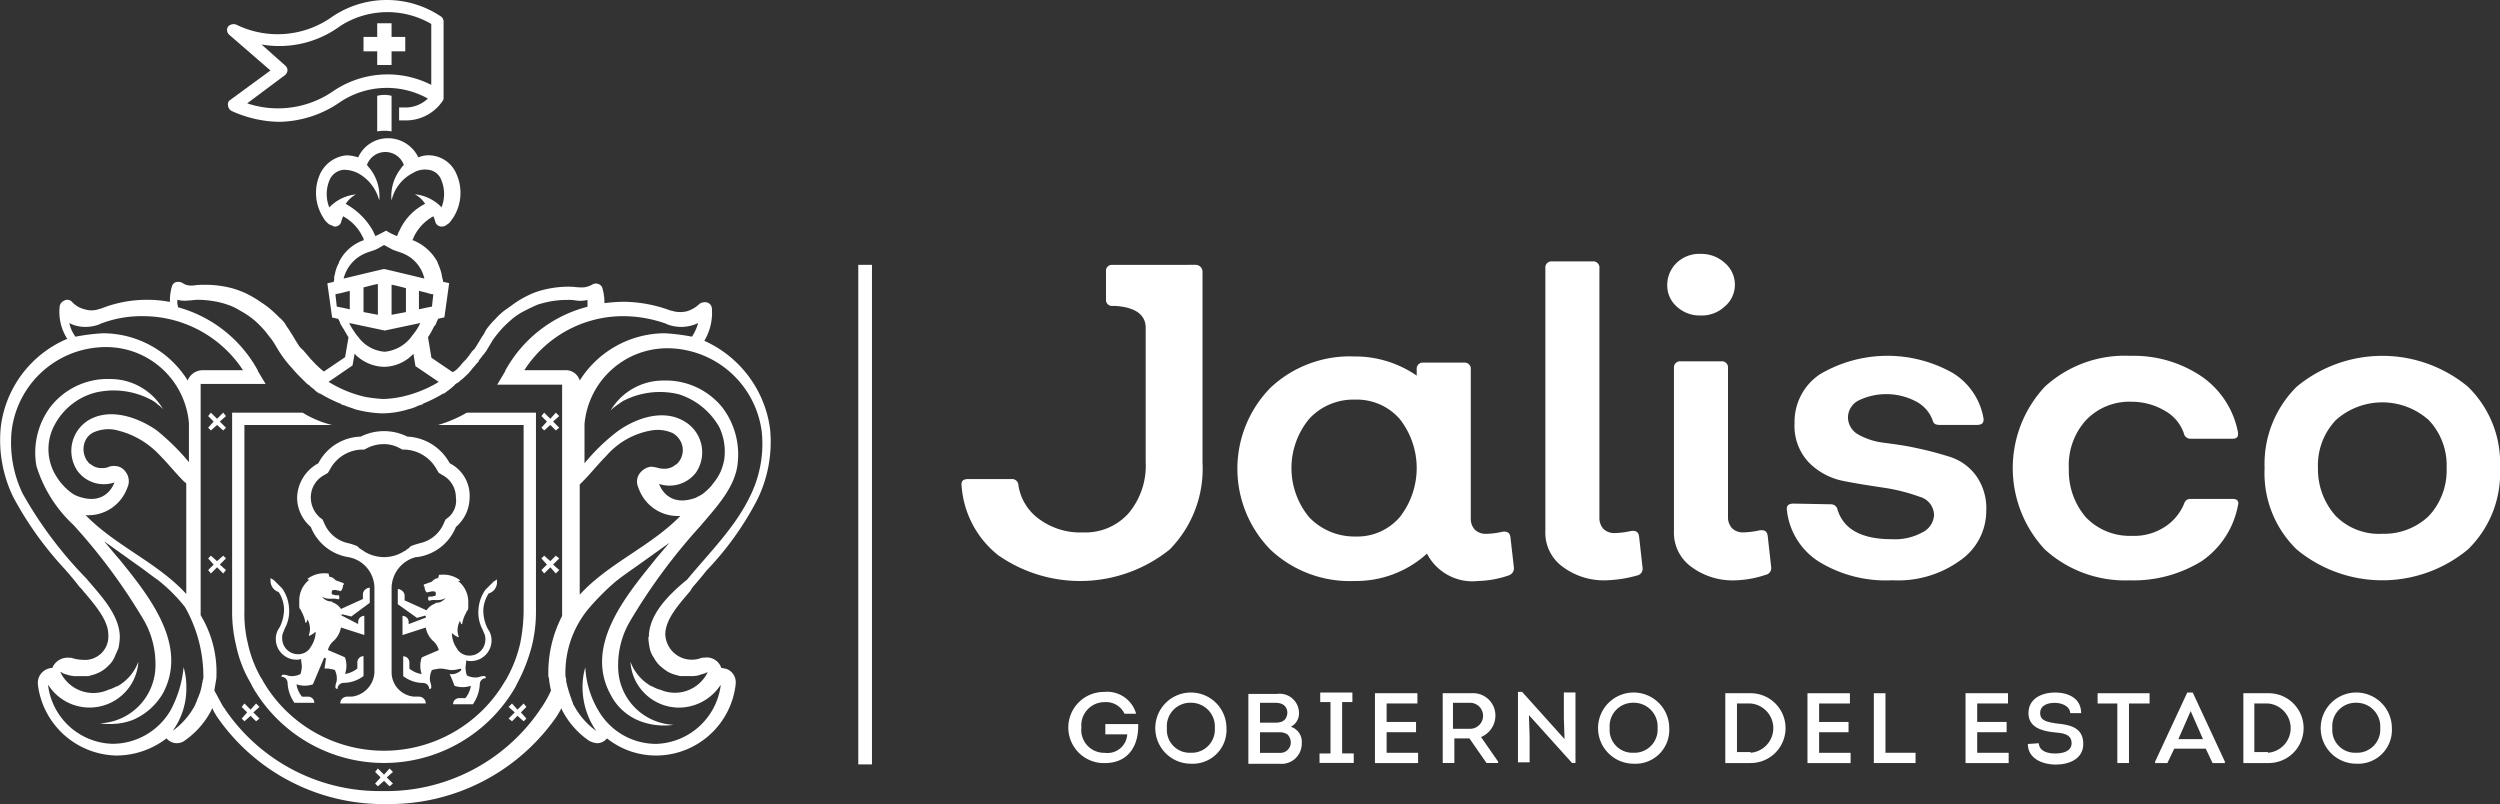 <svg xmlns="http://www.w3.org/2000/svg" xmlns:xlink="http://www.w3.org/1999/xlink" id="logo_jal" width="157.827" height="50.763" viewBox="0 0 157.827 50.763">
  <rect x="0" y="0" width="157.827" height="50.763" fill="#333333" stroke="none"/>
  <defs fill="#fffbfb">
    <clipPath id="clip-path" fill="#fffbfb">
      <rect id="Rectangle_14" data-name="Rectangle 14" width="157.827" height="50.763" fill="none"/>
    </clipPath>
  </defs>
  <g id="Group_8" data-name="Group 8" clip-path="url(#clip-path)">
    <path id="Path_23" data-name="Path 23" d="M198.274,65.406a.474.474,0,0,1-.346.518,6.337,6.337,0,0,1-1.9.346,3.234,3.234,0,0,1-3.24-1.728,6.653,6.653,0,0,1-4.579,1.728,7.3,7.3,0,0,1-5.313-1.987,7.3,7.3,0,0,1,0-10.2,7.3,7.3,0,0,1,5.313-1.987,6.831,6.831,0,0,1,3.931,1.21v-.389a.388.388,0,0,1,.432-.432h2.549a.387.387,0,0,1,.432.432V62.3a1.017,1.017,0,0,0,.259.734.982.982,0,0,0,.692.26,4.842,4.842,0,0,0,1.036-.13c.3-.043.476.043.518.346Zm-10.023-1.944a3.541,3.541,0,0,0,2.808-1.21,5.019,5.019,0,0,0,0-6.221,3.6,3.6,0,0,0-2.808-1.21,3.786,3.786,0,0,0-2.895,1.21,4.869,4.869,0,0,0,0,6.221,3.945,3.945,0,0,0,2.895,1.21" transform="translate(-102.702 -29.592)" fill="#ffffff"/>
    <path id="Path_24" data-name="Path 24" d="M229.708,58.332a4.36,4.36,0,0,1-2.808-.864,2.651,2.651,0,0,1-1.08-2.247V38.632a.388.388,0,0,1,.432-.432H228.8a.388.388,0,0,1,.432.432V54.358a1.018,1.018,0,0,0,.259.734.983.983,0,0,0,.692.259,5.182,5.182,0,0,0,1.036-.13c.3-.043.476.043.518.346l.216,1.944a.437.437,0,0,1-.346.518,7.873,7.873,0,0,1-1.9.3" transform="translate(-128.26 -21.697)" fill="#ffffff"/>
    <path id="Path_25" data-name="Path 25" d="M245.736,40.988a2.122,2.122,0,0,1-1.512-.562,1.778,1.778,0,0,1-.6-1.382,1.937,1.937,0,0,1,.6-1.382,2.054,2.054,0,0,1,1.512-.562,2.194,2.194,0,0,1,1.512.562,1.8,1.8,0,0,1,0,2.765,2.121,2.121,0,0,1-1.512.562m2.2,16.719a4.358,4.358,0,0,1-2.808-.864,2.65,2.65,0,0,1-1.08-2.247V44.315a.388.388,0,0,1,.432-.432h2.548a.387.387,0,0,1,.432.432V53.69a1.016,1.016,0,0,0,.26.734.979.979,0,0,0,.691.26,5.222,5.222,0,0,0,1.037-.13c.3-.043.475.043.518.346l.216,1.944a.437.437,0,0,1-.346.518,6.575,6.575,0,0,1-1.9.346" transform="translate(-138.37 -21.072)" fill="#ffffff"/>
    <path id="Path_26" data-name="Path 26" d="M267.719,66.17A8.089,8.089,0,0,1,263.139,65a4.409,4.409,0,0,1-2.03-3.24c-.043-.3.086-.432.432-.432l2.333.043a.421.421,0,0,1,.432.346c.389,1.253,1.555,1.858,3.413,1.858a3.607,3.607,0,0,0,1.944-.432,1.3,1.3,0,0,0,.734-1.08,1.218,1.218,0,0,0-.907-1.166,11.623,11.623,0,0,0-2.2-.562c-.864-.13-1.728-.26-2.592-.432a4.215,4.215,0,0,1-2.2-1.166,3.366,3.366,0,0,1-.907-2.506,3.607,3.607,0,0,1,1.6-3.067,8.381,8.381,0,0,1,8.381-.086,4.179,4.179,0,0,1,1.944,2.851c.044.3-.086.432-.432.432h-2.332c-.26,0-.389-.086-.432-.259a2.174,2.174,0,0,0-1.037-1.21,4.03,4.03,0,0,0-3.629-.086,1.219,1.219,0,0,0-.691,1.037,1.253,1.253,0,0,0,.648,1.123,4.344,4.344,0,0,0,1.6.518c.648.087,1.339.173,2.117.346a21.305,21.305,0,0,1,2.117.562,3.284,3.284,0,0,1,1.6,1.166,3.515,3.515,0,0,1,.648,2.2,3.8,3.8,0,0,1-1.642,3.154,6.677,6.677,0,0,1-4.32,1.253" transform="translate(-148.299 -29.535)" fill="#ffffff"/>
    <path id="Path_27" data-name="Path 27" d="M301.551,66.17a7.53,7.53,0,0,1-5.4-1.944,7.525,7.525,0,0,1,0-10.282,7.46,7.46,0,0,1,5.4-1.944,7.654,7.654,0,0,1,4.493,1.3,5.55,5.55,0,0,1,2.29,3.5c.044.3-.043.432-.346.432h-2.635a.42.42,0,0,1-.432-.346,2.6,2.6,0,0,0-1.21-1.426,4.129,4.129,0,0,0-2.074-.562,3.776,3.776,0,0,0-2.895,1.166,4.227,4.227,0,0,0-1.08,3.067,4.494,4.494,0,0,0,1.08,3.067,3.841,3.841,0,0,0,2.895,1.166,3.546,3.546,0,0,0,2.074-.562,3.168,3.168,0,0,0,1.21-1.426c.086-.259.216-.345.432-.345h2.635c.3,0,.432.129.346.432a5.491,5.491,0,0,1-2.29,3.5,8.189,8.189,0,0,1-4.493,1.21" transform="translate(-167.054 -29.535)" fill="#ffffff"/>
    <path id="Path_28" data-name="Path 28" d="M343.752,64.226a8.473,8.473,0,0,1-10.8,0,6.707,6.707,0,0,1-2.031-5.141,6.864,6.864,0,0,1,2.031-5.141,8.472,8.472,0,0,1,10.8,0,6.709,6.709,0,0,1,2.03,5.141,6.708,6.708,0,0,1-2.03,5.141m-8.339-2.117a3.843,3.843,0,0,0,2.938,1.124,4.078,4.078,0,0,0,2.938-1.124,4.215,4.215,0,0,0,1.123-3.024,4.145,4.145,0,0,0-1.123-3.024,4.4,4.4,0,0,0-5.876,0,4.147,4.147,0,0,0-1.123,3.024,4.411,4.411,0,0,0,1.123,3.024" transform="translate(-187.955 -29.535)" fill="#ffffff"/>
    <path id="Path_29" data-name="Path 29" d="M155.285,38.7a.433.433,0,0,1,.432.432V51.185a7.262,7.262,0,0,1-2.074,5.487,9.03,9.03,0,0,1-10.844.346,6.146,6.146,0,0,1-2.29-4.363c-.043-.3.086-.432.432-.432h2.722a.4.4,0,0,1,.432.389,3.223,3.223,0,0,0,1.339,2.16,4.381,4.381,0,0,0,2.765.821,3.649,3.649,0,0,0,2.851-1.21,4.665,4.665,0,0,0,1.08-3.24V42.675c0-1.123-1.21-1.339-1.944-1.382h-.216a.372.372,0,0,1-.346-.346v-1.9a.372.372,0,0,1,.346-.346Z" transform="translate(-79.802 -21.981)" fill="#ffffff"/>
    <path id="Path_30" data-name="Path 30" d="M158.467,101.1a1.9,1.9,0,0,1,1.987,1.382h-.734a1.284,1.284,0,0,0-1.253-.734,1.466,1.466,0,0,0-1.469,1.6,1.443,1.443,0,0,0,1.469,1.6,1.25,1.25,0,0,0,1.426-1.166H158.51v-.648h2.074c.043,1.339-.6,2.463-2.117,2.463a2.247,2.247,0,1,1,0-4.493" transform="translate(-88.729 -57.422)" fill="#ffffff"/>
    <path id="Path_31" data-name="Path 31" d="M171.067,105.692a2.247,2.247,0,1,1,2.247-2.247,2.132,2.132,0,0,1-2.247,2.247m0-.691a1.463,1.463,0,0,0,1.512-1.556,1.5,1.5,0,0,0-1.512-1.6,1.475,1.475,0,0,0-1.512,1.6A1.439,1.439,0,0,0,171.067,105" transform="translate(-95.886 -57.479)" fill="#ffffff"/>
    <path id="Path_32" data-name="Path 32" d="M185.1,103.473a.992.992,0,0,1,.691,1.037,1.272,1.272,0,0,1-1.383,1.3H182.42V101.4h1.814a1.218,1.218,0,0,1,1.382,1.253.933.933,0,0,1-.518.82m-1.944-1.512v1.253h.994c.432,0,.691-.173.734-.605,0-.432-.3-.648-.734-.648Zm0,1.858v1.3h1.21a.659.659,0,0,0,.734-.648.715.715,0,0,0-.216-.518.9.9,0,0,0-.562-.13Z" transform="translate(-103.61 -57.592)" fill="#ffffff"/>
    <path id="Path_33" data-name="Path 33" d="M194.98,105.045v.6h-2.16v-.6h.692V101.8h-.648v-.6h2.031v.6h-.648v3.24Z" transform="translate(-109.517 -57.479)" fill="#ffffff"/>
    <path id="Path_34" data-name="Path 34" d="M203.6,101.948h-1.944v1.166h1.858v.648h-1.858v1.3h1.987v.648H200.92V101.3H203.6Z" transform="translate(-114.118 -57.536)" fill="#ffffff"/>
    <path id="Path_35" data-name="Path 35" d="M214.32,105.62v.086h-.735l-1.08-1.556h-.95v1.556h-.734V101.3h1.814a1.408,1.408,0,0,1,1.512,1.426,1.468,1.468,0,0,1-.907,1.339Zm-1.772-2.074a.821.821,0,0,0,0-1.642h-1.08v1.642Z" transform="translate(-119.741 -57.536)" fill="#ffffff"/>
    <path id="Path_36" data-name="Path 36" d="M222.511,102.569l.043,1.382v1.6h-.735V101.1h.26l2.679,2.981-.043-1.34v-1.6h.734v4.45h-.216Z" transform="translate(-125.988 -57.423)" fill="#ffffff"/>
    <path id="Path_37" data-name="Path 37" d="M235.767,105.692a2.247,2.247,0,1,1,2.247-2.247,2.132,2.132,0,0,1-2.247,2.247m0-.691a1.463,1.463,0,0,0,1.512-1.556,1.5,1.5,0,0,0-1.512-1.6,1.475,1.475,0,0,0-1.512,1.6A1.439,1.439,0,0,0,235.767,105" transform="translate(-132.634 -57.479)" fill="#ffffff"/>
    <path id="Path_38" data-name="Path 38" d="M253.719,101.3a2.2,2.2,0,0,1,0,4.407h-1.6V101.3Zm0,3.759a1.561,1.561,0,0,0,0-3.111h-.864v3.067h.864Z" transform="translate(-143.199 -57.536)" fill="#ffffff"/>
    <path id="Path_39" data-name="Path 39" d="M266.8,101.948h-1.944v1.166h1.858v.648h-1.858v1.3h1.988v.648h-2.722V101.3H266.8Z" transform="translate(-150.014 -57.536)" fill="#ffffff"/>
    <path id="Path_40" data-name="Path 40" d="M274.554,105.059h1.9v.648H273.82V101.3h.734Z" transform="translate(-155.523 -57.536)" fill="#ffffff"/>
    <path id="Path_41" data-name="Path 41" d="M289.9,101.948h-1.944v1.166h1.858v.648h-1.858v1.3h1.987v.648H287.22V101.3H289.9Z" transform="translate(-163.134 -57.536)" fill="#ffffff"/>
    <path id="Path_42" data-name="Path 42" d="M297.011,104.4c.043.518.562.648,1.036.648s1.037-.13,1.037-.648c0-.6-.605-.648-1.123-.691-.821-.086-1.6-.346-1.6-1.21,0-.907.82-1.3,1.685-1.3s1.642.389,1.642,1.3H299c-.043-.475-.562-.648-.994-.648-.389,0-.907.13-.907.648s.518.562.994.648c.907.086,1.728.259,1.728,1.3,0,.95-.908,1.3-1.728,1.3-.864,0-1.772-.389-1.772-1.3Z" transform="translate(-168.302 -57.479)" fill="#ffffff"/>
    <path id="Path_43" data-name="Path 43" d="M306.52,101.948V101.3H309.8v.648h-1.3v3.759h-.735v-3.759Z" transform="translate(-174.096 -57.536)" fill="#ffffff"/>
    <path id="Path_44" data-name="Path 44" d="M316.13,104.742l-.432.908h-.777v-.086l2.031-4.364h.346l2.03,4.364v.086h-.778l-.432-.908Zm.259-.6h1.556l-.778-1.772Z" transform="translate(-178.868 -57.479)" fill="#ffffff"/>
    <path id="Path_45" data-name="Path 45" d="M329.418,101.3a2.2,2.2,0,0,1,0,4.407h-1.6V101.3Zm-.043,3.759a1.561,1.561,0,0,0,0-3.111h-.864v3.067h.864Z" transform="translate(-186.193 -57.536)" fill="#ffffff"/>
    <path id="Path_46" data-name="Path 46" d="M341.367,105.692a2.247,2.247,0,1,1,2.247-2.247,2.131,2.131,0,0,1-2.247,2.247m0-.691a1.463,1.463,0,0,0,1.512-1.556,1.5,1.5,0,0,0-1.512-1.6,1.476,1.476,0,0,0-1.512,1.6A1.44,1.44,0,0,0,341.367,105" transform="translate(-192.613 -57.479)" fill="#ffffff"/>
    <rect id="Rectangle_13" data-name="Rectangle 13" width="0.864" height="31.538" transform="translate(54.184 16.719)" fill="#ffffff"/>
    <path id="Path_47" data-name="Path 47" d="M55.12,13.924v2.247a2.616,2.616,0,0,1,.907,0V13.924a1.823,1.823,0,0,0-.907,0" transform="translate(-31.307 -7.876)" fill="#ffffff"/>
    <path id="Path_48" data-name="Path 48" d="M33.245,6.653A.441.441,0,0,0,33.461,7a7.491,7.491,0,0,0,2.981.691,6.925,6.925,0,0,0,3.888-1.253,5.311,5.311,0,0,1,5.53-.216,2.027,2.027,0,0,1-1.469.562h-.346V7.6h.346a2.786,2.786,0,0,0,2.419-1.253.324.324,0,0,0,.043-.216V1.382a.393.393,0,0,0-.173-.346,6.136,6.136,0,0,0-6.826,0,5.944,5.944,0,0,1-6.092.518.474.474,0,0,0-.518.13.4.4,0,0,0,.086.518L35.924,4.45l-2.592,1.9a.323.323,0,0,0-.086.3m3.586-1.9A.437.437,0,0,0,37,4.45a.392.392,0,0,0-.13-.3L35.362,2.808a6.482,6.482,0,0,0,4.968-1.166,5.5,5.5,0,0,1,5.746-.13V5.357a6.1,6.1,0,0,0-6.178.389,6.133,6.133,0,0,1-5.443.778Z" transform="translate(-18.85)" fill="#ffffff"/>
    <path id="Path_49" data-name="Path 49" d="M53.984,6.035h.907V5.171h.864V4.264h-.864V3.4h-.907v.864H53.12v.907h.864Z" transform="translate(-30.171 -1.931)" fill="#ffffff"/>
    <path id="Path_50" data-name="Path 50" d="M43.729,48.541c.3-.346.6-.691.864-1.037a19.2,19.2,0,0,0,3.24-4.536,8.279,8.279,0,0,0,.778-4.45,7.124,7.124,0,0,0-4.147-5.53,3.436,3.436,0,0,0,.475-2.074.419.419,0,0,0-.3-.346.6.6,0,0,0-.475.086,1.958,1.958,0,0,1-.821.475,1.78,1.78,0,0,1-.95-.043h-.043a8.691,8.691,0,0,0-2.981-.562,11.385,11.385,0,0,0-1.21.086v-.043a3.289,3.289,0,0,0-.13-.907.389.389,0,0,0-.259-.259.42.42,0,0,0-.389.043,1.408,1.408,0,0,1-.562.173h-.13c-.259,0-.475-.043-.648-.043a6.38,6.38,0,0,0-.907.043,6.707,6.707,0,0,0-.907.173,4.606,4.606,0,0,0-.821.3,6.99,6.99,0,0,0-.778.432c-.259.173-.475.346-.734.518a4.3,4.3,0,0,0-.648.6,3.894,3.894,0,0,0-.389.432,1.784,1.784,0,0,0-.3.475c-.216.3-.389.648-.6.95l-.086.086-.043.043-.043.043c-.043.086-.13.173-.173.259-.086.086-.13.173-.216.259a2.8,2.8,0,0,0-.346.389l-.13.13a1.146,1.146,0,0,1-.259.216c-.043,0-.043.043-.086.043l-1.339-.907-.216-1.3a3.8,3.8,0,0,0,.259-.432l.043-.086a.944.944,0,0,1,.13-.216l.043-.043c.043-.086.043-.13.086-.216,0-.043.043-.043.043-.086s.043-.043.043-.086l.389-.086.3-2.16-.389-.086a.389.389,0,0,0-.043-.216c0-.086-.043-.173-.043-.259a3.676,3.676,0,0,0-.259-.734V28.02a3.049,3.049,0,0,0-1.555-1.382h-.043a.042.042,0,0,1,.043-.043c0-.043.043-.086.043-.13a2.892,2.892,0,0,1,1.253-1.339,3.362,3.362,0,0,1,.13.389.411.411,0,0,0,.432.259.467.467,0,0,0,.3-.13c.173-.086.259-.259.389-.432a2.907,2.907,0,0,0,.216-2.722,1.915,1.915,0,0,0-1.685-1.21,1.56,1.56,0,0,0-.734.13,2.125,2.125,0,0,0-1.9-1.21,2.053,2.053,0,0,0-1.9,1.21,2.4,2.4,0,0,0-.734-.13,2.044,2.044,0,0,0-1.685,1.21,2.9,2.9,0,0,0,.216,2.722,1.225,1.225,0,0,0,.389.432c.086.043.216.086.3.13a.411.411,0,0,0,.432-.259,3.361,3.361,0,0,1,.13-.389,2.892,2.892,0,0,1,1.253,1.339.159.159,0,0,1,.043.13.042.042,0,0,0,.043.043h-.043a2.732,2.732,0,0,0-1.555,1.382v.043a2.127,2.127,0,0,0-.259.734.548.548,0,0,0-.043.259.389.389,0,0,1-.043.216l-.389.086.3,2.16.389.086c0,.043.043.043.043.086s.043.043.043.086c.043.086.043.13.086.216l.043.043a.944.944,0,0,0,.13.216l.043.086c.086.13.173.3.259.432l-.216,1.253-1.339.907a5.564,5.564,0,0,1-.734-.691l-.13-.13c-.13-.173-.3-.346-.432-.518L19.1,33.55l-.043-.043-.043-.043-.086-.086c-.216-.3-.389-.648-.6-.95-.086-.173-.216-.3-.3-.475a1.857,1.857,0,0,0-.389-.432,8.3,8.3,0,0,0-.648-.6c-.216-.173-.475-.346-.734-.518a6.99,6.99,0,0,0-.778-.432,6.3,6.3,0,0,0-.821-.3,6.707,6.707,0,0,0-.907-.173,6.379,6.379,0,0,0-.907-.043,3.73,3.73,0,0,0-.648.043h-.13a.868.868,0,0,1-.562-.173.61.61,0,0,0-.389-.043.389.389,0,0,0-.259.259,3.289,3.289,0,0,0-.13.907v.086A7.487,7.487,0,0,0,9.34,30.4a7.779,7.779,0,0,0-2.981.562H6.316a1.439,1.439,0,0,1-.95.043,1.591,1.591,0,0,1-.821-.475.394.394,0,0,0-.475-.086.484.484,0,0,0-.3.346,3.158,3.158,0,0,0,.475,2.074,6.952,6.952,0,0,0-4.191,5.53,8.212,8.212,0,0,0,.778,4.45,21.573,21.573,0,0,0,3.24,4.536c.3.346.6.691.864,1.037.086.13.216.216.3.346.734.864,1.6,1.858,1.6,2.765a1.476,1.476,0,0,1-1.6,1.6,2.549,2.549,0,0,1-.6-.086.548.548,0,0,0-.259-.043,1.047,1.047,0,0,0-1.08.648.548.548,0,0,0-.259.043.935.935,0,0,0-.648.95v.043A5.1,5.1,0,0,0,7.31,59.169H7.4a5.212,5.212,0,0,0,3.111-1.08l.043.043a.853.853,0,0,0,.6.259.83.83,0,0,0,.518-.173,5.219,5.219,0,0,0,1.642-1.858c.043-.043.043-.13.086-.173.043.043.043.086.086.173s.13.216.173.3a12.745,12.745,0,0,0,10.757,5.573,12.851,12.851,0,0,0,10.757-5.573c.043-.086.13-.216.173-.3.043-.043.043-.086.086-.173.043.043.043.13.086.173a5.219,5.219,0,0,0,1.642,1.858,1.228,1.228,0,0,0,.518.173.784.784,0,0,0,.6-.259l.043-.043a4.945,4.945,0,0,0,3.111,1.08h.086a5.066,5.066,0,0,0,4.925-4.493v-.043a.889.889,0,0,0-.648-.95c-.086,0-.173-.043-.259-.043a.966.966,0,0,0-1.08-.648.548.548,0,0,0-.259.043A1.67,1.67,0,0,1,42,51.522c0-.95.864-1.9,1.6-2.765-.043.043.043-.086.13-.216M39.366,31.433a8.137,8.137,0,0,1,2.679.475l.086.043a2.447,2.447,0,0,0,1.469.086,2.106,2.106,0,0,0,.475-.173,3.118,3.118,0,0,1-.389.864,12.592,12.592,0,0,0-1.728-.216A6.374,6.374,0,0,0,36.6,35.494a.915.915,0,0,0-.95-.648H33.1a7.416,7.416,0,0,1,6.264-3.413m.907,10.757c.043.086.043.13.086.216a2.617,2.617,0,0,0,2.506,1.642h.086c-1.9,1.944-4.536,2.981-6.351,4.968V42.06l.173-.173c.518-.518.994-1.123,1.512-1.642a4.857,4.857,0,0,1,2.851-1.6,2.315,2.315,0,0,1,1.339.173,1.294,1.294,0,0,1,.518.562,1.2,1.2,0,0,1-.259,1.382c-.043.043-.086.043-.13.086a1.032,1.032,0,0,1-.6.216,1.47,1.47,0,0,1-.432-.043,2.229,2.229,0,0,0-.475-.086,1.055,1.055,0,0,0-.648.346.875.875,0,0,0-.173.907M27.356,30.05l-.086.778-.432.086L26.448,31V29.834l.518.13a1.261,1.261,0,0,0,.389.086m-3.067,2.29h0l2.247-.475a3.223,3.223,0,0,1-.3.518c-.086.13-.173.216-.259.346a2.406,2.406,0,0,1-1.685.95,2.263,2.263,0,0,1-1.685-.95,2.4,2.4,0,0,1-.259-.346,3.223,3.223,0,0,1-.3-.518Zm-1.339-1.166V29.618c.346-.086.648-.173.907-.216v1.944Zm1.771.173v-1.9c.259.043.562.13.907.216v1.512Zm-2.895-7a1.732,1.732,0,0,1,.648-.6,2.685,2.685,0,0,0-1.685.821,2.271,2.271,0,0,1,0-1.685,1.066,1.066,0,0,1,.907-.691,1.966,1.966,0,0,1,.907.216,2.711,2.711,0,0,1,1.339,1.728,2.829,2.829,0,0,0-.562-1.987c-.086-.086-.13-.173-.216-.259a1.239,1.239,0,0,1,2.333,0,1.146,1.146,0,0,0-.216.259,2.8,2.8,0,0,0-.562,1.987A2.58,2.58,0,0,1,26.06,22.4a1.417,1.417,0,0,1,.907-.216,1,1,0,0,1,.907.691,2.271,2.271,0,0,1,0,1.685,2.685,2.685,0,0,0-1.685-.821,1.732,1.732,0,0,1,.648.6A3.538,3.538,0,0,0,25.2,26.076c-.043.043-.043.086-.086.173,0,.043-.043.086-.043.13a3.445,3.445,0,0,1-.691-.346c-.259.13-.475.259-.691.346,0-.043-.043-.086-.043-.13-.043-.043-.043-.086-.086-.173a4.427,4.427,0,0,0-1.728-1.728m1.253,3.111c.173-.086.389-.13.6-.216s.389-.216.562-.3c.173.086.389.216.562.3.216.086.389.13.6.216a2.25,2.25,0,0,1,1.382,1.6c-2.333-.562-2.506-.6-2.549-.6s-.216.043-2.549.6a2.346,2.346,0,0,1,1.382-1.6m-1.814,3.37h0l-.086-.778c.13-.043.259-.043.389-.086l.518-.13V31l-.389-.086Zm.994,3.715.13-.734a.042.042,0,0,1,.043.043,2.667,2.667,0,0,0,1.814.778,2.587,2.587,0,0,0,1.814-.778l.043-.043.13.778,1.469.994c-.086.043-.13.086-.216.13a7.925,7.925,0,0,1-1.987.778,6.67,6.67,0,0,1-1.3.173,9.939,9.939,0,0,1-1.123-.13,7.622,7.622,0,0,1-2.031-.778c-.086-.043-.216-.13-.3-.173ZM4.8,32.037a2.447,2.447,0,0,0,1.469-.086l.086-.043a7.157,7.157,0,0,1,2.679-.475,7.547,7.547,0,0,1,6.308,3.413H12.8a1.006,1.006,0,0,0-.95.648,6.318,6.318,0,0,0-5.357-2.981,12.592,12.592,0,0,0-1.728.216,2.227,2.227,0,0,1-.389-.864,1.805,1.805,0,0,0,.432.173M12.84,54.2a.389.389,0,0,1-.043.216v.043c0,.086-.043.13-.043.216a3.492,3.492,0,0,1-.3.95v.043c-.043.043-.043.13-.086.173,0,.043-.043.086-.043.13A4.735,4.735,0,0,1,10.9,57.613a4.542,4.542,0,0,0,.864-2.722,4.46,4.46,0,0,0-.173-1.3,7.144,7.144,0,0,1-.821,2.722,4.25,4.25,0,0,1-3.629,2.117H7.094a4.216,4.216,0,0,1-4.061-3.715l.043.043a3.09,3.09,0,0,0,5.66-1.512A2.946,2.946,0,0,1,7.4,54.805H7.353a2.643,2.643,0,0,1-.518.216A2.3,2.3,0,0,1,3.81,53.9a.327.327,0,0,1,.173.086c.13.043.259.086.432.13a1.772,1.772,0,0,0,.475.043h.648a.327.327,0,0,0,.173-.043,2.5,2.5,0,0,0,.6-.216,2.031,2.031,0,0,0,.518-.389,1.632,1.632,0,0,0,.389-.518c.086-.216.173-.389.259-.6a3.781,3.781,0,0,0,.086-.691c0-1.426-1.253-2.679-2.117-3.715a25.55,25.55,0,0,1-4.018-5.357,7.414,7.414,0,0,1-.691-3.975,6,6,0,0,1,5.876-5.271,5.248,5.248,0,0,1,5.314,4.8v2.463A14.716,14.716,0,0,0,9.9,38.647c-1.166-.821-2.895-1.426-4.234-.691a2.264,2.264,0,0,0-.778,3.24,2.061,2.061,0,0,0,2.333.734s-.475,1.555-2.333.864a1.751,1.751,0,0,1-.389-.216,3.731,3.731,0,0,1-.6-.562,2.4,2.4,0,0,1-.259-.346,3.206,3.206,0,0,1-.216-3.327,4.093,4.093,0,0,1,2.549-2.074,5.025,5.025,0,0,1,3.543.432,1.552,1.552,0,0,1,.432.3,2.164,2.164,0,0,1,.346.3,3.863,3.863,0,0,0-3.327-1.9,4.582,4.582,0,0,0-3.759,1.728A4.821,4.821,0,0,0,2.3,40.894a8.484,8.484,0,0,0,2.333,3.715A36.325,36.325,0,0,1,9.124,50.7a5.59,5.59,0,0,1,.691,2.765,3.664,3.664,0,0,1-3.5,3.672,3.27,3.27,0,0,0,.648.043,3.971,3.971,0,0,0,1.426-.259,4.021,4.021,0,0,0,1.9-1.685c1.642-3.067-.95-6.221-2.765-8.468-.13-.13-.691-.821-.95-1.123l2.117,1.512c.432.3.864.648,1.3.95a10.36,10.36,0,0,1,1.685,1.685A8.9,8.9,0,0,1,12.84,54.2M5.409,44H5.5A2.617,2.617,0,0,0,8,42.363c.043-.086.043-.13.086-.216a.973.973,0,0,0-.173-.907.82.82,0,0,0-.648-.346.855.855,0,0,0-.475.086,1.469,1.469,0,0,1-.432.043,1.032,1.032,0,0,1-.6-.216c-.043-.043-.086-.043-.13-.086a1.29,1.29,0,0,1-.259-1.382,1.081,1.081,0,0,1,.518-.562A2.315,2.315,0,0,1,7.223,38.6a5.4,5.4,0,0,1,2.851,1.6c.518.518.994,1.123,1.512,1.642.043.043.13.086.173.173v6.956C9.945,46.985,7.31,45.949,5.409,44M34.657,54.243v.043a4.869,4.869,0,0,0,.13.778,6.675,6.675,0,0,1-.518.95c-.043.086-.13.173-.173.259a11.739,11.739,0,0,1-9.937,5.141,11.8,11.8,0,0,1-9.937-5.141c-.043-.086-.13-.173-.173-.259-.173-.3-.346-.648-.518-.95l.13-.778v-.043a6.943,6.943,0,0,0-.994-3.931V35.71h4.1l-.518-.864a.042.042,0,0,0,.043.043,8.22,8.22,0,0,0-5.055-4.018c0-.086-.043-.173-.043-.3V30.4a1.87,1.87,0,0,0,.691.043c.216,0,.389-.043.562-.043h.13a6.445,6.445,0,0,1,.907.086,5.053,5.053,0,0,1,.864.216,3.533,3.533,0,0,1,.821.389,4.992,4.992,0,0,1,1.382,1.08c.216.216.389.475.6.734.216.3.389.648.6.95a6.733,6.733,0,0,0,.691.864,6.643,6.643,0,0,0,.518.562l.259.259.043.043a1.145,1.145,0,0,0,.259.216.042.042,0,0,1,.043.043c.086.086.173.13.259.216a.042.042,0,0,1,.043.043,1.829,1.829,0,0,0,.3.216h.043a9.068,9.068,0,0,0,1.3.648c.043,0,.043,0,.043.043.086.043.173.043.259.086.216.086.389.13.6.216a7.586,7.586,0,0,0,1.685.259,5.7,5.7,0,0,0,1.685-.259,2.5,2.5,0,0,0,.6-.216c.086-.043.173-.043.259-.086.043,0,.043,0,.043-.043a9.068,9.068,0,0,0,1.3-.648h.043c.086-.043.173-.13.3-.216a.042.042,0,0,0,.043-.043,1.146,1.146,0,0,0,.259-.216.042.042,0,0,0,.043-.043c.043,0,.043-.043.086-.086.043,0,.043-.043.086-.043.043-.043.086-.043.13-.086l.043-.043c.086-.086.173-.13.259-.216l.043-.043a3.2,3.2,0,0,0,.518-.562c.13-.13.216-.259.346-.389.043-.043.043-.043.043-.086.086-.13.173-.216.259-.346l.043-.043c.043-.043,0-.043.043-.043.043-.086.13-.173.173-.259l.389-.648a9.05,9.05,0,0,1,.6-.734,8.293,8.293,0,0,1,.648-.6,4.28,4.28,0,0,1,.734-.475c.259-.13.518-.259.821-.389a6.316,6.316,0,0,1,.864-.216,6.445,6.445,0,0,1,.907-.086h.13a2.657,2.657,0,0,1,.562.043,1.87,1.87,0,0,0,.691-.043v.432a8.279,8.279,0,0,0-5.227,4.1.042.042,0,0,1,.043-.043l-.518.864h4.1v14.6a7.754,7.754,0,0,0-.864,3.888m6.308-2.549a3.782,3.782,0,0,0,.086.691,1.515,1.515,0,0,0,.259.6,2.031,2.031,0,0,0,.389.518,4.053,4.053,0,0,0,.518.389,2.5,2.5,0,0,0,.6.216c.043,0,.086.043.173.043h.648a1.772,1.772,0,0,0,.475-.043c.13-.043.259-.086.432-.13.043-.043.13-.043.173-.086A2.3,2.3,0,0,1,41.7,55.021a1.87,1.87,0,0,1-.518-.216h-.043A2.946,2.946,0,0,1,39.8,53.25a3.077,3.077,0,0,0,3.067,2.895,3.152,3.152,0,0,0,2.592-1.382l.043-.043a4.25,4.25,0,0,1-4.061,3.715H41.4a4.213,4.213,0,0,1-3.629-2.117,5.9,5.9,0,0,1-.821-2.722,4.46,4.46,0,0,0-.173,1.3,4.852,4.852,0,0,0,.864,2.722,4.735,4.735,0,0,1-1.426-1.642.159.159,0,0,1-.043-.13c-.043-.043-.043-.13-.086-.173v-.043a8.064,8.064,0,0,1-.3-.95c0-.086-.043-.13-.043-.216v-.043a.389.389,0,0,0-.043-.216,6.316,6.316,0,0,1,1.469-4.32A15.511,15.511,0,0,1,38.848,48.2c.432-.346.864-.648,1.3-.95l2.117-1.512c-.259.3-.821.95-.95,1.123-1.815,2.247-4.45,5.4-2.765,8.468a3.469,3.469,0,0,0,1.9,1.685,4.147,4.147,0,0,0,1.426.259,3.27,3.27,0,0,0,.648-.043,3.664,3.664,0,0,1-3.5-3.672,5.477,5.477,0,0,1,.691-2.765A36.325,36.325,0,0,1,44.2,44.7c.907-1.08,2.074-2.29,2.333-3.715a4.906,4.906,0,0,0-.907-3.759,4.582,4.582,0,0,0-3.759-1.728,3.863,3.863,0,0,0-3.327,1.9,2.164,2.164,0,0,1,.346-.3c.13-.086.3-.216.432-.3a5.025,5.025,0,0,1,3.543-.432,4.493,4.493,0,0,1,2.549,2.074,3.6,3.6,0,0,1,.3,2.117,4.247,4.247,0,0,1-.216.691,3.222,3.222,0,0,1-.3.518c-.086.13-.173.216-.259.346a3.73,3.73,0,0,1-.6.562c-.13.086-.259.13-.389.216-1.858.691-2.333-.864-2.333-.864a2.1,2.1,0,0,0,2.333-.734,2.264,2.264,0,0,0-.778-3.24c-1.339-.778-3.067-.173-4.234.691A12.6,12.6,0,0,0,36.9,40.721V38.259a5.248,5.248,0,0,1,5.314-4.8,6.035,6.035,0,0,1,5.876,5.271,7.414,7.414,0,0,1-.691,3.975c-.95,2.031-2.592,3.629-4.018,5.357-1.166.95-2.419,2.2-2.419,3.629" transform="translate(0 -11.473)" fill="#ffffff"/>
    <path id="Path_51" data-name="Path 51" d="M58.811,87.1v-.13a.387.387,0,0,0-.389-.388v1.21l1.469-.476a1.519,1.519,0,0,0,.432.821,1.137,1.137,0,0,1,.389.605c-.389.172-1.037.432-1.08.475a1.6,1.6,0,0,0,0,1.037,1.6,1.6,0,0,1-.778-.346V89.52a.388.388,0,0,0-.389-.389v1.253a2.093,2.093,0,0,0,1.253.432.387.387,0,0,1,.389.388c.043,0,.13-.043.13-.086a.735.735,0,0,0-.043-.3.737.737,0,0,1-.043-.3,1.152,1.152,0,0,1,.13-.518c.043,0,.13-.043.173-.043.086,0,.173-.044.3-.044a1.456,1.456,0,0,1,.432.044c.086,0,.173.043.259.043h.13a1.54,1.54,0,0,0,.475-.086.133.133,0,0,1,.086.044.153.153,0,0,1-.043.086.983.983,0,0,1-.475.216H61.4a6.453,6.453,0,0,1,.3.734,1.6,1.6,0,0,0,1.037,0,1.6,1.6,0,0,1-.346.778h-.389a.387.387,0,0,0-.389.388h1.253A2.419,2.419,0,0,0,63.3,90.9a.388.388,0,0,1,.389-.389c0-.043-.043-.129-.086-.129a.742.742,0,0,0-.3.043.728.728,0,0,1-.3.044,1.151,1.151,0,0,1-.518-.13,1.831,1.831,0,0,1-.086-.475c0-.129.043-.3.043-.432V89.39a.742.742,0,0,0,.3.043,1.3,1.3,0,0,0,1.3-1.3,1.193,1.193,0,0,0-.13-.561l-.13-.216a2.574,2.574,0,0,1-.259-1.167,2.117,2.117,0,0,1,.346-1.037h.043a.928.928,0,0,0,.216-.13.753.753,0,0,0,.259-.518v-.216c-.043,0-.043.044-.086.044-.043.043-.086.043-.13.086l-.13.13-.13.129-.13.13-.043.044-.043.043-.043.043a2.412,2.412,0,0,0-.432,1.21,2.267,2.267,0,0,0,.259,1.3l.086.216a.778.778,0,0,1,.086.432,1,1,0,0,1-.994.994h-.043a.9.9,0,0,1-.691-.346c-.043-.044-.043-.086-.086-.13a1.771,1.771,0,0,1-.3-.95,1.486,1.486,0,0,0,.389.259c.043,0,.043,0,.043-.043a1.112,1.112,0,0,1-.043-.648,1.132,1.132,0,0,1,.13-.346.436.436,0,0,0,.086.216h.043a2.144,2.144,0,0,1,.173-.562l.043-.086c.043-.043.043-.13.086-.172a.329.329,0,0,0,.086-.173V86.02h0v-.043h0v-.043h0v-.044h0v-.043h0v-.173a1.658,1.658,0,0,0-.648-1.3h.086a.042.042,0,0,0,.043-.043,1.732,1.732,0,0,0-1.21-.346h-.086a.042.042,0,0,0-.043.043l-.043.173h-.043a.589.589,0,0,0-.346.216l-.475.172c-.043,0-.043.044-.043.086s0,.043.043.043c0,.086.043.346.173.389a.438.438,0,0,1,.13-.043h.043a.458.458,0,0,1,.346,0s.086.216-.043.259a.681.681,0,0,0-.173.043h-.216s-.086.216.043.26a.835.835,0,0,1,.346-.044h.216a.985.985,0,0,0,.475-.13.925.925,0,0,1-.346.26.887.887,0,0,1-.216.043c-.043,0-.086,0-.086.043a1.106,1.106,0,0,0-.562.432c-.086-.043-1.426-.648-1.426-.648h.043v-.259a.415.415,0,0,0-.259-.389c-.043-.043-.086-.043-.173-.043v.951l1.21.864.475-.13s.043-.044.086.043c.043.043-.043.087-.043.087Z" transform="translate(-33.011 -47.7)" fill="#ffffff"/>
    <path id="Path_52" data-name="Path 52" d="M42.2,90.788a1.606,1.606,0,0,1-1.037,0,1.6,1.6,0,0,0,.346.778H41.9a.387.387,0,0,1,.389.388H41.032A2.419,2.419,0,0,1,40.6,90.7a.388.388,0,0,0-.389-.389c0-.043.043-.129.086-.129a.742.742,0,0,1,.3.043.728.728,0,0,0,.3.044,1.156,1.156,0,0,0,.518-.13,1.837,1.837,0,0,0,.086-.476c0-.129-.043-.3-.043-.432v-.043a.742.742,0,0,1-.3.043,1.3,1.3,0,0,1-1.3-1.3,1.194,1.194,0,0,1,.13-.561l.13-.216a2.574,2.574,0,0,0,.259-1.167,2.115,2.115,0,0,0-.346-1.036H40a.944.944,0,0,1-.216-.13.752.752,0,0,1-.259-.518v-.216c.043,0,.043.043.086.043.043.043.086.043.13.086l.13.13.13.129.13.13.043.044.043.043.043.044a2.409,2.409,0,0,1,.432,1.21,2.267,2.267,0,0,1-.259,1.3l-.086.216a.779.779,0,0,0-.086.432,1,1,0,0,0,.994.994h.043a.9.9,0,0,0,.691-.346c.043-.044.043-.086.086-.13a1.773,1.773,0,0,0,.3-.95,1.486,1.486,0,0,1-.389.259c-.043,0-.043,0-.043-.043a1.112,1.112,0,0,0,.043-.648,1.13,1.13,0,0,0-.13-.346.438.438,0,0,1-.086.216h-.043a2.147,2.147,0,0,0-.173-.562l-.043-.086c-.043-.044-.043-.13-.086-.173a.327.327,0,0,1-.086-.173V85.82h0v-.044h0v-.043h0V85.69h0v-.043h0v-.173a1.659,1.659,0,0,1,.648-1.3H41.9a.042.042,0,0,1-.043-.043,1.734,1.734,0,0,1,1.21-.346h.086a.042.042,0,0,1,.043.043l.043.173h.043a.592.592,0,0,1,.346.216l.475.172c.043,0,.043.044.043.086s0,.044-.043.044c0,.086-.043.346-.173.388a.438.438,0,0,0-.13-.043h-.043a.458.458,0,0,0-.346,0s-.086.216.043.259a.675.675,0,0,1,.173.044h.216s.086.216-.043.259a.843.843,0,0,0-.346-.043h-.216a.985.985,0,0,1-.475-.13.919.919,0,0,0,.346.26.887.887,0,0,0,.216.043c.043,0,.086,0,.086.044a1.1,1.1,0,0,1,.562.432c.086-.044,1.426-.648,1.426-.648h-.043v-.26a.415.415,0,0,1,.259-.388c.043-.044.086-.044.173-.044v.951l-1.166.864-.518-.13s-.043-.044-.086.043c-.389-.129-.3-.129-.3-.129l1.339.691v-.13a.387.387,0,0,1,.389-.388v1.21L43.97,87.2a1.522,1.522,0,0,1-.432.821,1.134,1.134,0,0,0-.389.6c.389.172,1.037.432,1.08.475a1.6,1.6,0,0,1,0,1.037,1.6,1.6,0,0,0,.778-.346v-.388a.388.388,0,0,1,.389-.389v1.253a2.093,2.093,0,0,1-1.253.432.387.387,0,0,0-.389.388c-.043,0-.13-.043-.13-.086a.735.735,0,0,1,.043-.3.735.735,0,0,0,.043-.3,1.152,1.152,0,0,0-.13-.519c-.043,0-.13-.043-.173-.043-.086,0-.173-.044-.3-.044h-.173l.086-.6a.133.133,0,0,0-.043-.086.151.151,0,0,0-.086.043Z" transform="translate(-22.446 -47.586)" fill="#ffffff"/>
    <path id="Path_53" data-name="Path 53" d="M53.054,65.031a3.207,3.207,0,0,0-2.679-1.685,3.294,3.294,0,0,0-2.938,0,3.119,3.119,0,0,0-2.679,1.685,2.534,2.534,0,0,0-1.339,2.16,2.453,2.453,0,0,0,.864,1.858,3.083,3.083,0,0,0,2.333,1.9A1.992,1.992,0,0,1,48.3,72.893V78.25a1.63,1.63,0,0,1-1.426,1.512h-.3a.433.433,0,0,0-.432.432h5.4a.433.433,0,0,0-.432-.432h-.3a1.543,1.543,0,0,1-1.426-1.512V72.893a2.035,2.035,0,0,1,1.555-1.944h.086a3.076,3.076,0,0,0,2.419-1.9,2.453,2.453,0,0,0,.864-1.858,2.281,2.281,0,0,0-1.253-2.16m-.086,3.413-.173.13-.086.173a2.133,2.133,0,0,1-1.426,1.3,5.437,5.437,0,0,0-.691.216l-.13.13c-.043.043-.086.043-.13.086s-.086.086-.13.086a2.355,2.355,0,0,1-2.592,0c-.043-.043-.086-.043-.13-.086s-.086-.043-.13-.086l-.13-.13a3.9,3.9,0,0,0-.691-.216,2.133,2.133,0,0,1-1.426-1.3l-.086-.173-.173-.13a1.7,1.7,0,0,1-.562-1.253,1.6,1.6,0,0,1,.864-1.426l.216-.13.13-.216a2.352,2.352,0,0,1,1.987-1.253h.173l.173-.086a2.3,2.3,0,0,1,1.037-.259,2.052,2.052,0,0,1,1.037.259l.173.086h.173a2.41,2.41,0,0,1,1.987,1.253l.13.216.216.13a1.6,1.6,0,0,1,.864,1.426,1.374,1.374,0,0,1-.475,1.253" transform="translate(-24.662 -35.783)" fill="#ffffff"/>
    <path id="Path_54" data-name="Path 54" d="M48.738,60.3a8.223,8.223,0,0,1-1.815.778h5.4V72.829a10.808,10.808,0,0,1-.216,2.031,8.238,8.238,0,0,1-.821,2.16.954.954,0,0,1-.13.216,8.838,8.838,0,0,1-15.294,0,.944.944,0,0,0-.13-.216,7.7,7.7,0,0,1-.821-2.16,7.911,7.911,0,0,1-.216-2.031V61.078h5.53A6.449,6.449,0,0,1,38.37,60.3H33.92V72.829a9.058,9.058,0,0,0,.259,2.2,7.7,7.7,0,0,0,.907,2.333l.13.259a9.572,9.572,0,0,0,16.59,0l.13-.259a10.892,10.892,0,0,0,.907-2.333,9.057,9.057,0,0,0,.259-2.2V60.3Z" transform="translate(-19.266 -34.249)" fill="#ffffff"/>
    <path id="Path_55" data-name="Path 55" d="M80.243,60.516l-.216-.216-.346.388-.389-.388-.173.216.346.346-.346.389.173.173.389-.346.346.346.216-.173-.389-.389Z" transform="translate(-44.938 -34.249)" fill="#ffffff"/>
    <path id="Path_56" data-name="Path 56" d="M31.543,60.516,31.37,60.3l-.389.388-.389-.388-.173.216.346.346-.346.389.173.173.389-.346.389.346.173-.173-.389-.389Z" transform="translate(-17.278 -34.249)" fill="#ffffff"/>
    <path id="Path_57" data-name="Path 57" d="M80.243,81.373l-.216-.173-.346.346-.389-.346-.173.173.346.389-.346.346.173.216.389-.389.346.389.216-.216-.389-.346Z" transform="translate(-44.938 -46.12)" fill="#ffffff"/>
    <path id="Path_58" data-name="Path 58" d="M31.543,81.373,31.37,81.2l-.389.346-.389-.346-.173.173.346.389-.346.346.173.216.389-.389.389.389.173-.216-.389-.346Z" transform="translate(-17.278 -46.12)" fill="#ffffff"/>
    <path id="Path_59" data-name="Path 59" d="M36.443,103.016l-.216-.216-.346.388-.389-.388-.173.216.346.346-.346.389.173.173.389-.346.346.346.216-.173-.389-.389Z" transform="translate(-20.061 -58.388)" fill="#ffffff"/>
    <path id="Path_60" data-name="Path 60" d="M75.443,103.016l-.173-.216-.389.388-.346-.388-.216.216.389.346-.389.389.216.173.346-.346.389.346.173-.173-.346-.389Z" transform="translate(-42.212 -58.388)" fill="#ffffff"/>
    <path id="Path_61" data-name="Path 61" d="M55.943,112.516l-.216-.216-.346.388-.389-.388-.173.216.346.346-.346.389.173.173.389-.346.346.346.216-.173-.389-.389Z" transform="translate(-31.137 -63.784)" fill="#ffffff"/>
  </g>
</svg>